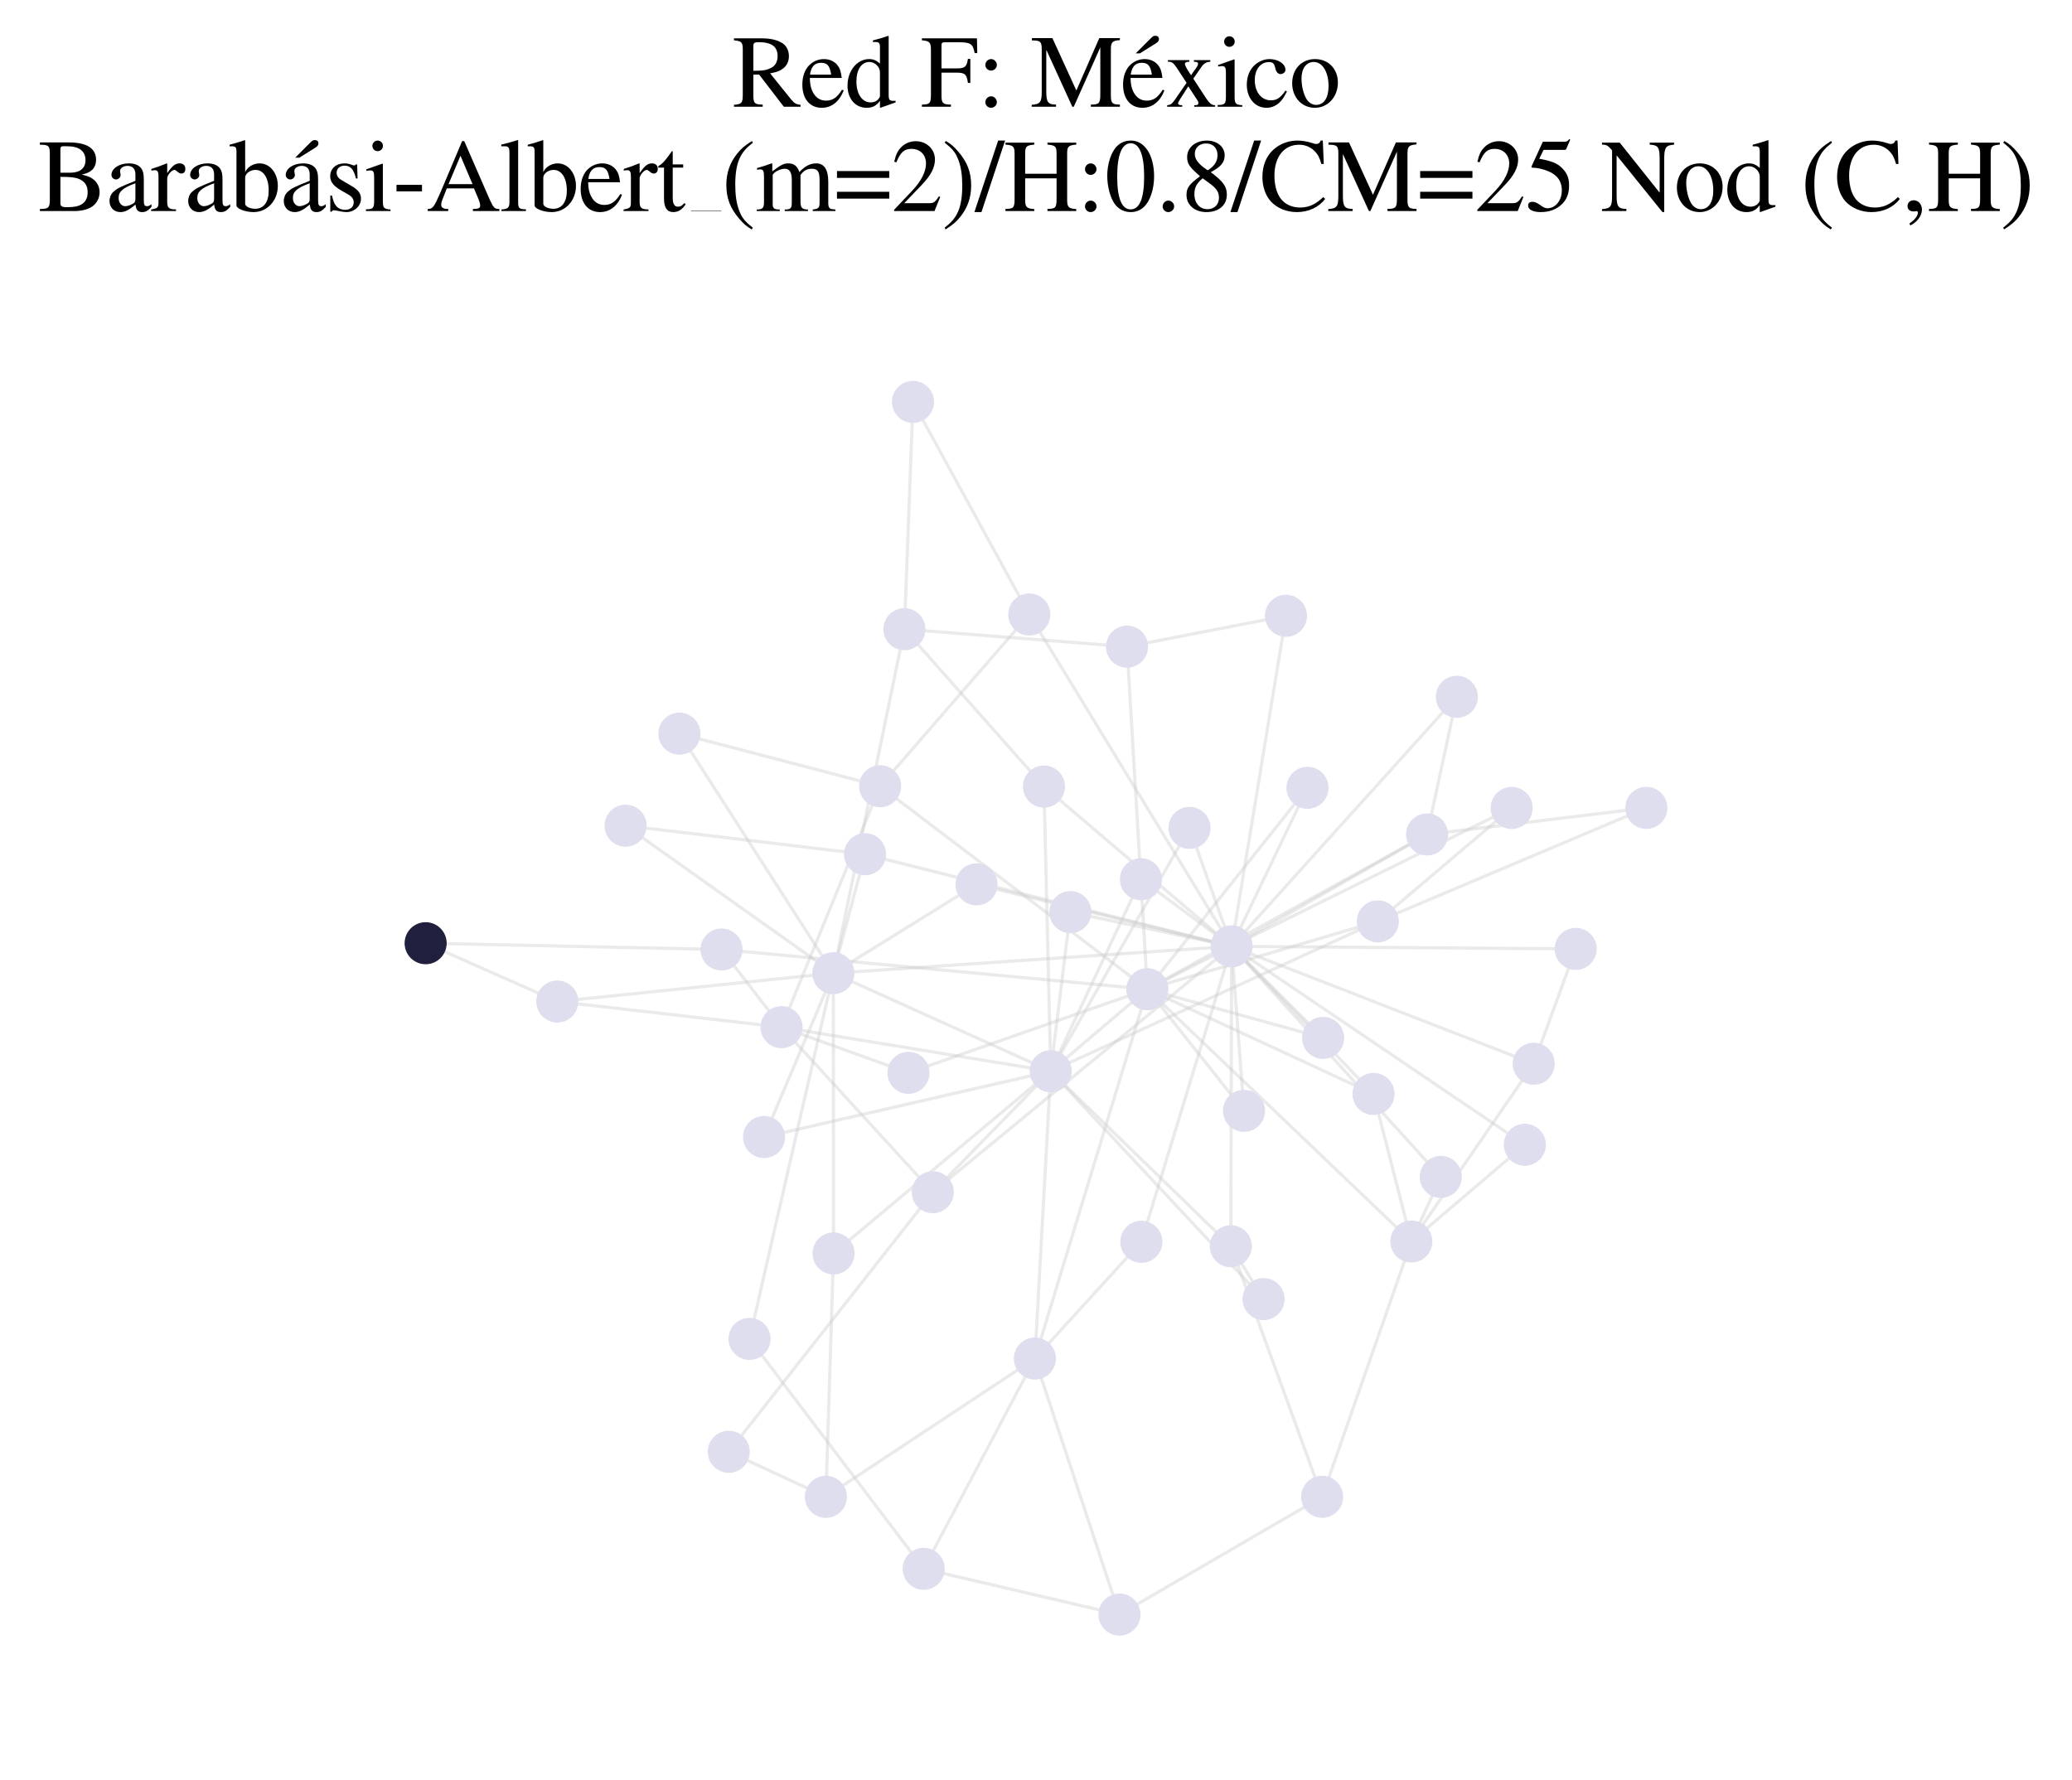 <?xml version="1.0" encoding="utf-8" standalone="no"?>
<!DOCTYPE svg PUBLIC "-//W3C//DTD SVG 1.1//EN"
  "http://www.w3.org/Graphics/SVG/1.1/DTD/svg11.dtd">
<svg xmlns:xlink="http://www.w3.org/1999/xlink" width="195.688pt" height="168.136pt" viewBox="0 0 195.688 168.136" xmlns="http://www.w3.org/2000/svg" version="1.1">
 <defs>
  <style type="text/css">*{stroke-linejoin: round; stroke-linecap: butt}</style>
 </defs>
 <g id="figure_1">
  <g id="patch_1">
   <path d="M 0 168.136 
L 195.688 168.136 
L 195.688 0 
L 0 0 
z
" style="fill: #ffffff"/>
  </g>
  <g id="axes_1">
   <g id="LineCollection_1">
    <path d="M 116.319 89.389 
L 108.359 93.438 
" clip-path="url(#pd1bb556873)" style="fill: none; stroke: #cccccc; stroke-opacity: 0.4; stroke-width: 0.3"/>
    <path d="M 116.319 89.389 
L 88.097 112.615 
" clip-path="url(#pd1bb556873)" style="fill: none; stroke: #cccccc; stroke-opacity: 0.4; stroke-width: 0.3"/>
    <path d="M 116.319 89.389 
L 129.72 103.333 
" clip-path="url(#pd1bb556873)" style="fill: none; stroke: #cccccc; stroke-opacity: 0.4; stroke-width: 0.3"/>
    <path d="M 116.319 89.389 
L 78.704 91.923 
" clip-path="url(#pd1bb556873)" style="fill: none; stroke: #cccccc; stroke-opacity: 0.4; stroke-width: 0.3"/>
    <path d="M 116.319 89.389 
L 117.488 104.928 
" clip-path="url(#pd1bb556873)" style="fill: none; stroke: #cccccc; stroke-opacity: 0.4; stroke-width: 0.3"/>
    <path d="M 116.319 89.389 
L 107.795 117.298 
" clip-path="url(#pd1bb556873)" style="fill: none; stroke: #cccccc; stroke-opacity: 0.4; stroke-width: 0.3"/>
    <path d="M 116.319 89.389 
L 144.846 100.479 
" clip-path="url(#pd1bb556873)" style="fill: none; stroke: #cccccc; stroke-opacity: 0.4; stroke-width: 0.3"/>
    <path d="M 116.319 89.389 
L 92.227 83.538 
" clip-path="url(#pd1bb556873)" style="fill: none; stroke: #cccccc; stroke-opacity: 0.4; stroke-width: 0.3"/>
    <path d="M 116.319 89.389 
L 116.246 117.716 
" clip-path="url(#pd1bb556873)" style="fill: none; stroke: #cccccc; stroke-opacity: 0.4; stroke-width: 0.3"/>
    <path d="M 116.319 89.389 
L 136.073 111.169 
" clip-path="url(#pd1bb556873)" style="fill: none; stroke: #cccccc; stroke-opacity: 0.4; stroke-width: 0.3"/>
    <path d="M 116.319 89.389 
L 134.778 78.82 
" clip-path="url(#pd1bb556873)" style="fill: none; stroke: #cccccc; stroke-opacity: 0.4; stroke-width: 0.3"/>
    <path d="M 116.319 89.389 
L 101.09 86.157 
" clip-path="url(#pd1bb556873)" style="fill: none; stroke: #cccccc; stroke-opacity: 0.4; stroke-width: 0.3"/>
    <path d="M 116.319 89.389 
L 98.594 74.296 
" clip-path="url(#pd1bb556873)" style="fill: none; stroke: #cccccc; stroke-opacity: 0.4; stroke-width: 0.3"/>
    <path d="M 116.319 89.389 
L 144.012 108.132 
" clip-path="url(#pd1bb556873)" style="fill: none; stroke: #cccccc; stroke-opacity: 0.4; stroke-width: 0.3"/>
    <path d="M 116.319 89.389 
L 81.699 80.688 
" clip-path="url(#pd1bb556873)" style="fill: none; stroke: #cccccc; stroke-opacity: 0.4; stroke-width: 0.3"/>
    <path d="M 116.319 89.389 
L 112.343 78.202 
" clip-path="url(#pd1bb556873)" style="fill: none; stroke: #cccccc; stroke-opacity: 0.4; stroke-width: 0.3"/>
    <path d="M 116.319 89.389 
L 97.208 58.044 
" clip-path="url(#pd1bb556873)" style="fill: none; stroke: #cccccc; stroke-opacity: 0.4; stroke-width: 0.3"/>
    <path d="M 116.319 89.389 
L 124.961 98.038 
" clip-path="url(#pd1bb556873)" style="fill: none; stroke: #cccccc; stroke-opacity: 0.4; stroke-width: 0.3"/>
    <path d="M 116.319 89.389 
L 148.814 89.631 
" clip-path="url(#pd1bb556873)" style="fill: none; stroke: #cccccc; stroke-opacity: 0.4; stroke-width: 0.3"/>
    <path d="M 116.319 89.389 
L 107.756 83.051 
" clip-path="url(#pd1bb556873)" style="fill: none; stroke: #cccccc; stroke-opacity: 0.4; stroke-width: 0.3"/>
    <path d="M 116.319 89.389 
L 137.589 65.818 
" clip-path="url(#pd1bb556873)" style="fill: none; stroke: #cccccc; stroke-opacity: 0.4; stroke-width: 0.3"/>
    <path d="M 116.319 89.389 
L 121.454 58.169 
" clip-path="url(#pd1bb556873)" style="fill: none; stroke: #cccccc; stroke-opacity: 0.4; stroke-width: 0.3"/>
    <path d="M 116.319 89.389 
L 123.483 74.415 
" clip-path="url(#pd1bb556873)" style="fill: none; stroke: #cccccc; stroke-opacity: 0.4; stroke-width: 0.3"/>
    <path d="M 116.319 89.389 
L 142.766 76.318 
" clip-path="url(#pd1bb556873)" style="fill: none; stroke: #cccccc; stroke-opacity: 0.4; stroke-width: 0.3"/>
    <path d="M 108.359 93.438 
L 129.72 103.333 
" clip-path="url(#pd1bb556873)" style="fill: none; stroke: #cccccc; stroke-opacity: 0.4; stroke-width: 0.3"/>
    <path d="M 108.359 93.438 
L 99.236 101.188 
" clip-path="url(#pd1bb556873)" style="fill: none; stroke: #cccccc; stroke-opacity: 0.4; stroke-width: 0.3"/>
    <path d="M 108.359 93.438 
L 97.74 128.327 
" clip-path="url(#pd1bb556873)" style="fill: none; stroke: #cccccc; stroke-opacity: 0.4; stroke-width: 0.3"/>
    <path d="M 108.359 93.438 
L 117.488 104.928 
" clip-path="url(#pd1bb556873)" style="fill: none; stroke: #cccccc; stroke-opacity: 0.4; stroke-width: 0.3"/>
    <path d="M 108.359 93.438 
L 133.292 117.269 
" clip-path="url(#pd1bb556873)" style="fill: none; stroke: #cccccc; stroke-opacity: 0.4; stroke-width: 0.3"/>
    <path d="M 108.359 93.438 
L 130.125 87.031 
" clip-path="url(#pd1bb556873)" style="fill: none; stroke: #cccccc; stroke-opacity: 0.4; stroke-width: 0.3"/>
    <path d="M 108.359 93.438 
L 134.778 78.82 
" clip-path="url(#pd1bb556873)" style="fill: none; stroke: #cccccc; stroke-opacity: 0.4; stroke-width: 0.3"/>
    <path d="M 108.359 93.438 
L 83.123 74.263 
" clip-path="url(#pd1bb556873)" style="fill: none; stroke: #cccccc; stroke-opacity: 0.4; stroke-width: 0.3"/>
    <path d="M 108.359 93.438 
L 106.44 61.083 
" clip-path="url(#pd1bb556873)" style="fill: none; stroke: #cccccc; stroke-opacity: 0.4; stroke-width: 0.3"/>
    <path d="M 108.359 93.438 
L 124.961 98.038 
" clip-path="url(#pd1bb556873)" style="fill: none; stroke: #cccccc; stroke-opacity: 0.4; stroke-width: 0.3"/>
    <path d="M 108.359 93.438 
L 68.144 89.688 
" clip-path="url(#pd1bb556873)" style="fill: none; stroke: #cccccc; stroke-opacity: 0.4; stroke-width: 0.3"/>
    <path d="M 108.359 93.438 
L 123.483 74.415 
" clip-path="url(#pd1bb556873)" style="fill: none; stroke: #cccccc; stroke-opacity: 0.4; stroke-width: 0.3"/>
    <path d="M 108.359 93.438 
L 85.799 101.338 
" clip-path="url(#pd1bb556873)" style="fill: none; stroke: #cccccc; stroke-opacity: 0.4; stroke-width: 0.3"/>
    <path d="M 88.097 112.615 
L 99.236 101.188 
" clip-path="url(#pd1bb556873)" style="fill: none; stroke: #cccccc; stroke-opacity: 0.4; stroke-width: 0.3"/>
    <path d="M 88.097 112.615 
L 73.813 97.024 
" clip-path="url(#pd1bb556873)" style="fill: none; stroke: #cccccc; stroke-opacity: 0.4; stroke-width: 0.3"/>
    <path d="M 88.097 112.615 
L 68.827 137.133 
" clip-path="url(#pd1bb556873)" style="fill: none; stroke: #cccccc; stroke-opacity: 0.4; stroke-width: 0.3"/>
    <path d="M 129.72 103.333 
L 133.292 117.269 
" clip-path="url(#pd1bb556873)" style="fill: none; stroke: #cccccc; stroke-opacity: 0.4; stroke-width: 0.3"/>
    <path d="M 99.236 101.188 
L 78.704 91.923 
" clip-path="url(#pd1bb556873)" style="fill: none; stroke: #cccccc; stroke-opacity: 0.4; stroke-width: 0.3"/>
    <path d="M 99.236 101.188 
L 97.74 128.327 
" clip-path="url(#pd1bb556873)" style="fill: none; stroke: #cccccc; stroke-opacity: 0.4; stroke-width: 0.3"/>
    <path d="M 99.236 101.188 
L 78.724 118.396 
" clip-path="url(#pd1bb556873)" style="fill: none; stroke: #cccccc; stroke-opacity: 0.4; stroke-width: 0.3"/>
    <path d="M 99.236 101.188 
L 116.246 117.716 
" clip-path="url(#pd1bb556873)" style="fill: none; stroke: #cccccc; stroke-opacity: 0.4; stroke-width: 0.3"/>
    <path d="M 99.236 101.188 
L 130.125 87.031 
" clip-path="url(#pd1bb556873)" style="fill: none; stroke: #cccccc; stroke-opacity: 0.4; stroke-width: 0.3"/>
    <path d="M 99.236 101.188 
L 73.813 97.024 
" clip-path="url(#pd1bb556873)" style="fill: none; stroke: #cccccc; stroke-opacity: 0.4; stroke-width: 0.3"/>
    <path d="M 99.236 101.188 
L 101.09 86.157 
" clip-path="url(#pd1bb556873)" style="fill: none; stroke: #cccccc; stroke-opacity: 0.4; stroke-width: 0.3"/>
    <path d="M 99.236 101.188 
L 98.594 74.296 
" clip-path="url(#pd1bb556873)" style="fill: none; stroke: #cccccc; stroke-opacity: 0.4; stroke-width: 0.3"/>
    <path d="M 99.236 101.188 
L 112.343 78.202 
" clip-path="url(#pd1bb556873)" style="fill: none; stroke: #cccccc; stroke-opacity: 0.4; stroke-width: 0.3"/>
    <path d="M 99.236 101.188 
L 72.162 107.402 
" clip-path="url(#pd1bb556873)" style="fill: none; stroke: #cccccc; stroke-opacity: 0.4; stroke-width: 0.3"/>
    <path d="M 99.236 101.188 
L 107.756 83.051 
" clip-path="url(#pd1bb556873)" style="fill: none; stroke: #cccccc; stroke-opacity: 0.4; stroke-width: 0.3"/>
    <path d="M 99.236 101.188 
L 119.335 122.708 
" clip-path="url(#pd1bb556873)" style="fill: none; stroke: #cccccc; stroke-opacity: 0.4; stroke-width: 0.3"/>
    <path d="M 78.704 91.923 
L 92.227 83.538 
" clip-path="url(#pd1bb556873)" style="fill: none; stroke: #cccccc; stroke-opacity: 0.4; stroke-width: 0.3"/>
    <path d="M 78.704 91.923 
L 78.724 118.396 
" clip-path="url(#pd1bb556873)" style="fill: none; stroke: #cccccc; stroke-opacity: 0.4; stroke-width: 0.3"/>
    <path d="M 78.704 91.923 
L 81.699 80.688 
" clip-path="url(#pd1bb556873)" style="fill: none; stroke: #cccccc; stroke-opacity: 0.4; stroke-width: 0.3"/>
    <path d="M 78.704 91.923 
L 85.418 59.433 
" clip-path="url(#pd1bb556873)" style="fill: none; stroke: #cccccc; stroke-opacity: 0.4; stroke-width: 0.3"/>
    <path d="M 78.704 91.923 
L 72.162 107.402 
" clip-path="url(#pd1bb556873)" style="fill: none; stroke: #cccccc; stroke-opacity: 0.4; stroke-width: 0.3"/>
    <path d="M 78.704 91.923 
L 52.633 94.603 
" clip-path="url(#pd1bb556873)" style="fill: none; stroke: #cccccc; stroke-opacity: 0.4; stroke-width: 0.3"/>
    <path d="M 78.704 91.923 
L 64.167 69.299 
" clip-path="url(#pd1bb556873)" style="fill: none; stroke: #cccccc; stroke-opacity: 0.4; stroke-width: 0.3"/>
    <path d="M 78.704 91.923 
L 70.789 126.469 
" clip-path="url(#pd1bb556873)" style="fill: none; stroke: #cccccc; stroke-opacity: 0.4; stroke-width: 0.3"/>
    <path d="M 78.704 91.923 
L 59.085 77.994 
" clip-path="url(#pd1bb556873)" style="fill: none; stroke: #cccccc; stroke-opacity: 0.4; stroke-width: 0.3"/>
    <path d="M 97.74 128.327 
L 107.795 117.298 
" clip-path="url(#pd1bb556873)" style="fill: none; stroke: #cccccc; stroke-opacity: 0.4; stroke-width: 0.3"/>
    <path d="M 97.74 128.327 
L 105.725 152.509 
" clip-path="url(#pd1bb556873)" style="fill: none; stroke: #cccccc; stroke-opacity: 0.4; stroke-width: 0.3"/>
    <path d="M 97.74 128.327 
L 87.237 148.188 
" clip-path="url(#pd1bb556873)" style="fill: none; stroke: #cccccc; stroke-opacity: 0.4; stroke-width: 0.3"/>
    <path d="M 97.74 128.327 
L 78.001 141.387 
" clip-path="url(#pd1bb556873)" style="fill: none; stroke: #cccccc; stroke-opacity: 0.4; stroke-width: 0.3"/>
    <path d="M 133.292 117.269 
L 144.846 100.479 
" clip-path="url(#pd1bb556873)" style="fill: none; stroke: #cccccc; stroke-opacity: 0.4; stroke-width: 0.3"/>
    <path d="M 133.292 117.269 
L 136.073 111.169 
" clip-path="url(#pd1bb556873)" style="fill: none; stroke: #cccccc; stroke-opacity: 0.4; stroke-width: 0.3"/>
    <path d="M 133.292 117.269 
L 144.012 108.132 
" clip-path="url(#pd1bb556873)" style="fill: none; stroke: #cccccc; stroke-opacity: 0.4; stroke-width: 0.3"/>
    <path d="M 133.292 117.269 
L 124.868 141.385 
" clip-path="url(#pd1bb556873)" style="fill: none; stroke: #cccccc; stroke-opacity: 0.4; stroke-width: 0.3"/>
    <path d="M 144.846 100.479 
L 148.814 89.631 
" clip-path="url(#pd1bb556873)" style="fill: none; stroke: #cccccc; stroke-opacity: 0.4; stroke-width: 0.3"/>
    <path d="M 78.724 118.396 
L 78.001 141.387 
" clip-path="url(#pd1bb556873)" style="fill: none; stroke: #cccccc; stroke-opacity: 0.4; stroke-width: 0.3"/>
    <path d="M 116.246 117.716 
L 124.868 141.385 
" clip-path="url(#pd1bb556873)" style="fill: none; stroke: #cccccc; stroke-opacity: 0.4; stroke-width: 0.3"/>
    <path d="M 116.246 117.716 
L 119.335 122.708 
" clip-path="url(#pd1bb556873)" style="fill: none; stroke: #cccccc; stroke-opacity: 0.4; stroke-width: 0.3"/>
    <path d="M 130.125 87.031 
L 155.489 76.309 
" clip-path="url(#pd1bb556873)" style="fill: none; stroke: #cccccc; stroke-opacity: 0.4; stroke-width: 0.3"/>
    <path d="M 130.125 87.031 
L 142.766 76.318 
" clip-path="url(#pd1bb556873)" style="fill: none; stroke: #cccccc; stroke-opacity: 0.4; stroke-width: 0.3"/>
    <path d="M 73.813 97.024 
L 83.123 74.263 
" clip-path="url(#pd1bb556873)" style="fill: none; stroke: #cccccc; stroke-opacity: 0.4; stroke-width: 0.3"/>
    <path d="M 73.813 97.024 
L 52.633 94.603 
" clip-path="url(#pd1bb556873)" style="fill: none; stroke: #cccccc; stroke-opacity: 0.4; stroke-width: 0.3"/>
    <path d="M 73.813 97.024 
L 68.144 89.688 
" clip-path="url(#pd1bb556873)" style="fill: none; stroke: #cccccc; stroke-opacity: 0.4; stroke-width: 0.3"/>
    <path d="M 73.813 97.024 
L 85.799 101.338 
" clip-path="url(#pd1bb556873)" style="fill: none; stroke: #cccccc; stroke-opacity: 0.4; stroke-width: 0.3"/>
    <path d="M 134.778 78.82 
L 137.589 65.818 
" clip-path="url(#pd1bb556873)" style="fill: none; stroke: #cccccc; stroke-opacity: 0.4; stroke-width: 0.3"/>
    <path d="M 134.778 78.82 
L 155.489 76.309 
" clip-path="url(#pd1bb556873)" style="fill: none; stroke: #cccccc; stroke-opacity: 0.4; stroke-width: 0.3"/>
    <path d="M 98.594 74.296 
L 85.418 59.433 
" clip-path="url(#pd1bb556873)" style="fill: none; stroke: #cccccc; stroke-opacity: 0.4; stroke-width: 0.3"/>
    <path d="M 83.123 74.263 
L 97.208 58.044 
" clip-path="url(#pd1bb556873)" style="fill: none; stroke: #cccccc; stroke-opacity: 0.4; stroke-width: 0.3"/>
    <path d="M 83.123 74.263 
L 64.167 69.299 
" clip-path="url(#pd1bb556873)" style="fill: none; stroke: #cccccc; stroke-opacity: 0.4; stroke-width: 0.3"/>
    <path d="M 81.699 80.688 
L 59.085 77.994 
" clip-path="url(#pd1bb556873)" style="fill: none; stroke: #cccccc; stroke-opacity: 0.4; stroke-width: 0.3"/>
    <path d="M 85.418 59.433 
L 106.44 61.083 
" clip-path="url(#pd1bb556873)" style="fill: none; stroke: #cccccc; stroke-opacity: 0.4; stroke-width: 0.3"/>
    <path d="M 85.418 59.433 
L 86.227 37.963 
" clip-path="url(#pd1bb556873)" style="fill: none; stroke: #cccccc; stroke-opacity: 0.4; stroke-width: 0.3"/>
    <path d="M 97.208 58.044 
L 86.227 37.963 
" clip-path="url(#pd1bb556873)" style="fill: none; stroke: #cccccc; stroke-opacity: 0.4; stroke-width: 0.3"/>
    <path d="M 124.868 141.385 
L 105.725 152.509 
" clip-path="url(#pd1bb556873)" style="fill: none; stroke: #cccccc; stroke-opacity: 0.4; stroke-width: 0.3"/>
    <path d="M 106.44 61.083 
L 121.454 58.169 
" clip-path="url(#pd1bb556873)" style="fill: none; stroke: #cccccc; stroke-opacity: 0.4; stroke-width: 0.3"/>
    <path d="M 105.725 152.509 
L 87.237 148.188 
" clip-path="url(#pd1bb556873)" style="fill: none; stroke: #cccccc; stroke-opacity: 0.4; stroke-width: 0.3"/>
    <path d="M 87.237 148.188 
L 70.789 126.469 
" clip-path="url(#pd1bb556873)" style="fill: none; stroke: #cccccc; stroke-opacity: 0.4; stroke-width: 0.3"/>
    <path d="M 52.633 94.603 
L 40.199 89.094 
" clip-path="url(#pd1bb556873)" style="fill: none; stroke: #cccccc; stroke-opacity: 0.4; stroke-width: 0.3"/>
    <path d="M 78.001 141.387 
L 68.827 137.133 
" clip-path="url(#pd1bb556873)" style="fill: none; stroke: #cccccc; stroke-opacity: 0.4; stroke-width: 0.3"/>
    <path d="M 68.144 89.688 
L 40.199 89.094 
" clip-path="url(#pd1bb556873)" style="fill: none; stroke: #cccccc; stroke-opacity: 0.4; stroke-width: 0.3"/>
   </g>
   <g id="PathCollection_1">
    <defs>
     <path id="C0_0_f8f8e9248a" d="M 0 1.936 
C 0.514 1.936 1.006 1.732 1.369 1.369 
C 1.732 1.006 1.936 0.514 1.936 -0 
C 1.936 -0.514 1.732 -1.006 1.369 -1.369 
C 1.006 -1.732 0.514 -1.936 0 -1.936 
C -0.514 -1.936 -1.006 -1.732 -1.369 -1.369 
C -1.732 -1.006 -1.936 -0.514 -1.936 0 
C -1.936 0.514 -1.732 1.006 -1.369 1.369 
C -1.006 1.732 -0.514 1.936 0 1.936 
z
"/>
    </defs>
    <g clip-path="url(#pd1bb556873)">
     <use xlink:href="#C0_0_f8f8e9248a" x="116.319" y="89.389" style="fill: #dedeee; stroke: #dedeee; stroke-width: 0.1"/>
    </g>
    <g clip-path="url(#pd1bb556873)">
     <use xlink:href="#C0_0_f8f8e9248a" x="108.359" y="93.438" style="fill: #dedeee; stroke: #dedeee; stroke-width: 0.1"/>
    </g>
    <g clip-path="url(#pd1bb556873)">
     <use xlink:href="#C0_0_f8f8e9248a" x="88.097" y="112.615" style="fill: #dedeee; stroke: #dedeee; stroke-width: 0.1"/>
    </g>
    <g clip-path="url(#pd1bb556873)">
     <use xlink:href="#C0_0_f8f8e9248a" x="129.72" y="103.333" style="fill: #dedeee; stroke: #dedeee; stroke-width: 0.1"/>
    </g>
    <g clip-path="url(#pd1bb556873)">
     <use xlink:href="#C0_0_f8f8e9248a" x="99.236" y="101.188" style="fill: #dedeee; stroke: #dedeee; stroke-width: 0.1"/>
    </g>
    <g clip-path="url(#pd1bb556873)">
     <use xlink:href="#C0_0_f8f8e9248a" x="78.704" y="91.923" style="fill: #dedeee; stroke: #dedeee; stroke-width: 0.1"/>
    </g>
    <g clip-path="url(#pd1bb556873)">
     <use xlink:href="#C0_0_f8f8e9248a" x="97.74" y="128.327" style="fill: #dedeee; stroke: #dedeee; stroke-width: 0.1"/>
    </g>
    <g clip-path="url(#pd1bb556873)">
     <use xlink:href="#C0_0_f8f8e9248a" x="117.488" y="104.928" style="fill: #dedeee; stroke: #dedeee; stroke-width: 0.1"/>
    </g>
    <g clip-path="url(#pd1bb556873)">
     <use xlink:href="#C0_0_f8f8e9248a" x="133.292" y="117.269" style="fill: #dedeee; stroke: #dedeee; stroke-width: 0.1"/>
    </g>
    <g clip-path="url(#pd1bb556873)">
     <use xlink:href="#C0_0_f8f8e9248a" x="107.795" y="117.298" style="fill: #dedeee; stroke: #dedeee; stroke-width: 0.1"/>
    </g>
    <g clip-path="url(#pd1bb556873)">
     <use xlink:href="#C0_0_f8f8e9248a" x="144.846" y="100.479" style="fill: #dedeee; stroke: #dedeee; stroke-width: 0.1"/>
    </g>
    <g clip-path="url(#pd1bb556873)">
     <use xlink:href="#C0_0_f8f8e9248a" x="92.227" y="83.538" style="fill: #dedeee; stroke: #dedeee; stroke-width: 0.1"/>
    </g>
    <g clip-path="url(#pd1bb556873)">
     <use xlink:href="#C0_0_f8f8e9248a" x="78.724" y="118.396" style="fill: #dedeee; stroke: #dedeee; stroke-width: 0.1"/>
    </g>
    <g clip-path="url(#pd1bb556873)">
     <use xlink:href="#C0_0_f8f8e9248a" x="116.246" y="117.716" style="fill: #dedeee; stroke: #dedeee; stroke-width: 0.1"/>
    </g>
    <g clip-path="url(#pd1bb556873)">
     <use xlink:href="#C0_0_f8f8e9248a" x="136.073" y="111.169" style="fill: #dedeee; stroke: #dedeee; stroke-width: 0.1"/>
    </g>
    <g clip-path="url(#pd1bb556873)">
     <use xlink:href="#C0_0_f8f8e9248a" x="130.125" y="87.031" style="fill: #dedeee; stroke: #dedeee; stroke-width: 0.1"/>
    </g>
    <g clip-path="url(#pd1bb556873)">
     <use xlink:href="#C0_0_f8f8e9248a" x="73.813" y="97.024" style="fill: #dedeee; stroke: #dedeee; stroke-width: 0.1"/>
    </g>
    <g clip-path="url(#pd1bb556873)">
     <use xlink:href="#C0_0_f8f8e9248a" x="134.778" y="78.82" style="fill: #dedeee; stroke: #dedeee; stroke-width: 0.1"/>
    </g>
    <g clip-path="url(#pd1bb556873)">
     <use xlink:href="#C0_0_f8f8e9248a" x="101.09" y="86.157" style="fill: #dedeee; stroke: #dedeee; stroke-width: 0.1"/>
    </g>
    <g clip-path="url(#pd1bb556873)">
     <use xlink:href="#C0_0_f8f8e9248a" x="98.594" y="74.296" style="fill: #dedeee; stroke: #dedeee; stroke-width: 0.1"/>
    </g>
    <g clip-path="url(#pd1bb556873)">
     <use xlink:href="#C0_0_f8f8e9248a" x="144.012" y="108.132" style="fill: #dedeee; stroke: #dedeee; stroke-width: 0.1"/>
    </g>
    <g clip-path="url(#pd1bb556873)">
     <use xlink:href="#C0_0_f8f8e9248a" x="83.123" y="74.263" style="fill: #dedeee; stroke: #dedeee; stroke-width: 0.1"/>
    </g>
    <g clip-path="url(#pd1bb556873)">
     <use xlink:href="#C0_0_f8f8e9248a" x="81.699" y="80.688" style="fill: #dedeee; stroke: #dedeee; stroke-width: 0.1"/>
    </g>
    <g clip-path="url(#pd1bb556873)">
     <use xlink:href="#C0_0_f8f8e9248a" x="112.343" y="78.202" style="fill: #dedeee; stroke: #dedeee; stroke-width: 0.1"/>
    </g>
    <g clip-path="url(#pd1bb556873)">
     <use xlink:href="#C0_0_f8f8e9248a" x="85.418" y="59.433" style="fill: #dedeee; stroke: #dedeee; stroke-width: 0.1"/>
    </g>
    <g clip-path="url(#pd1bb556873)">
     <use xlink:href="#C0_0_f8f8e9248a" x="97.208" y="58.044" style="fill: #dedeee; stroke: #dedeee; stroke-width: 0.1"/>
    </g>
    <g clip-path="url(#pd1bb556873)">
     <use xlink:href="#C0_0_f8f8e9248a" x="124.868" y="141.385" style="fill: #dedeee; stroke: #dedeee; stroke-width: 0.1"/>
    </g>
    <g clip-path="url(#pd1bb556873)">
     <use xlink:href="#C0_0_f8f8e9248a" x="106.44" y="61.083" style="fill: #dedeee; stroke: #dedeee; stroke-width: 0.1"/>
    </g>
    <g clip-path="url(#pd1bb556873)">
     <use xlink:href="#C0_0_f8f8e9248a" x="124.961" y="98.038" style="fill: #dedeee; stroke: #dedeee; stroke-width: 0.1"/>
    </g>
    <g clip-path="url(#pd1bb556873)">
     <use xlink:href="#C0_0_f8f8e9248a" x="105.725" y="152.509" style="fill: #dedeee; stroke: #dedeee; stroke-width: 0.1"/>
    </g>
    <g clip-path="url(#pd1bb556873)">
     <use xlink:href="#C0_0_f8f8e9248a" x="72.162" y="107.402" style="fill: #dedeee; stroke: #dedeee; stroke-width: 0.1"/>
    </g>
    <g clip-path="url(#pd1bb556873)">
     <use xlink:href="#C0_0_f8f8e9248a" x="87.237" y="148.188" style="fill: #dedeee; stroke: #dedeee; stroke-width: 0.1"/>
    </g>
    <g clip-path="url(#pd1bb556873)">
     <use xlink:href="#C0_0_f8f8e9248a" x="148.814" y="89.631" style="fill: #dedeee; stroke: #dedeee; stroke-width: 0.1"/>
    </g>
    <g clip-path="url(#pd1bb556873)">
     <use xlink:href="#C0_0_f8f8e9248a" x="52.633" y="94.603" style="fill: #dedeee; stroke: #dedeee; stroke-width: 0.1"/>
    </g>
    <g clip-path="url(#pd1bb556873)">
     <use xlink:href="#C0_0_f8f8e9248a" x="64.167" y="69.299" style="fill: #dedeee; stroke: #dedeee; stroke-width: 0.1"/>
    </g>
    <g clip-path="url(#pd1bb556873)">
     <use xlink:href="#C0_0_f8f8e9248a" x="86.227" y="37.963" style="fill: #dedeee; stroke: #dedeee; stroke-width: 0.1"/>
    </g>
    <g clip-path="url(#pd1bb556873)">
     <use xlink:href="#C0_0_f8f8e9248a" x="107.756" y="83.051" style="fill: #dedeee; stroke: #dedeee; stroke-width: 0.1"/>
    </g>
    <g clip-path="url(#pd1bb556873)">
     <use xlink:href="#C0_0_f8f8e9248a" x="78.001" y="141.387" style="fill: #dedeee; stroke: #dedeee; stroke-width: 0.1"/>
    </g>
    <g clip-path="url(#pd1bb556873)">
     <use xlink:href="#C0_0_f8f8e9248a" x="137.589" y="65.818" style="fill: #dedeee; stroke: #dedeee; stroke-width: 0.1"/>
    </g>
    <g clip-path="url(#pd1bb556873)">
     <use xlink:href="#C0_0_f8f8e9248a" x="70.789" y="126.469" style="fill: #dedeee; stroke: #dedeee; stroke-width: 0.1"/>
    </g>
    <g clip-path="url(#pd1bb556873)">
     <use xlink:href="#C0_0_f8f8e9248a" x="119.335" y="122.708" style="fill: #dedeee; stroke: #dedeee; stroke-width: 0.1"/>
    </g>
    <g clip-path="url(#pd1bb556873)">
     <use xlink:href="#C0_0_f8f8e9248a" x="68.827" y="137.133" style="fill: #dedeee; stroke: #dedeee; stroke-width: 0.1"/>
    </g>
    <g clip-path="url(#pd1bb556873)">
     <use xlink:href="#C0_0_f8f8e9248a" x="59.085" y="77.994" style="fill: #dedeee; stroke: #dedeee; stroke-width: 0.1"/>
    </g>
    <g clip-path="url(#pd1bb556873)">
     <use xlink:href="#C0_0_f8f8e9248a" x="68.144" y="89.688" style="fill: #dedeee; stroke: #dedeee; stroke-width: 0.1"/>
    </g>
    <g clip-path="url(#pd1bb556873)">
     <use xlink:href="#C0_0_f8f8e9248a" x="121.454" y="58.169" style="fill: #dedeee; stroke: #dedeee; stroke-width: 0.1"/>
    </g>
    <g clip-path="url(#pd1bb556873)">
     <use xlink:href="#C0_0_f8f8e9248a" x="123.483" y="74.415" style="fill: #dedeee; stroke: #dedeee; stroke-width: 0.1"/>
    </g>
    <g clip-path="url(#pd1bb556873)">
     <use xlink:href="#C0_0_f8f8e9248a" x="155.489" y="76.309" style="fill: #dedeee; stroke: #dedeee; stroke-width: 0.1"/>
    </g>
    <g clip-path="url(#pd1bb556873)">
     <use xlink:href="#C0_0_f8f8e9248a" x="142.766" y="76.318" style="fill: #dedeee; stroke: #dedeee; stroke-width: 0.1"/>
    </g>
    <g clip-path="url(#pd1bb556873)">
     <use xlink:href="#C0_0_f8f8e9248a" x="40.199" y="89.094" style="fill: #201f3d; stroke: #201f3d; stroke-width: 0.1"/>
    </g>
    <g clip-path="url(#pd1bb556873)">
     <use xlink:href="#C0_0_f8f8e9248a" x="85.799" y="101.338" style="fill: #dedeee; stroke: #dedeee; stroke-width: 0.1"/>
    </g>
   </g>
   <g id="text_1">
    <!-- Red F: México -->
    <g transform="translate(69.152 10.084) scale(0.096 -0.096)">
     <defs>
      <path id="NimbusRomNo9L-Regu-52" d="M 4218 121 
C 3974 140 3846 205 3661 424 
L 2342 2061 
C 2771 2143 2963 2219 3174 2388 
C 3379 2553 3501 2818 3501 3113 
C 3501 3385 3418 3618 3251 3801 
C 3008 4059 2477 4224 1875 4224 
L 109 4224 
L 109 4102 
C 589 4051 653 3981 653 3528 
L 653 765 
C 653 236 589 159 109 121 
L 109 0 
L 1882 0 
L 1882 134 
C 1389 134 1306 219 1306 692 
L 1306 1984 
L 1664 1984 
L 3187 0 
L 4218 0 
L 4218 121 
z
M 1306 3762 
C 1306 3937 1376 3987 1632 3987 
C 2432 3987 2803 3716 2803 3123 
C 2803 2807 2669 2542 2438 2423 
C 2144 2258 1920 2221 1306 2221 
L 1306 3762 
z
" transform="scale(0.016)"/>
      <path id="NimbusRomNo9L-Regu-65" d="M 2611 1053 
C 2304 564 2029 378 1619 378 
C 1254 378 979 564 794 930 
C 678 1174 634 1386 621 1779 
L 2592 1779 
C 2541 2193 2477 2377 2317 2581 
C 2125 2811 1830 2944 1498 2944 
C 1178 2944 877 2829 634 2611 
C 333 2349 160 1894 160 1370 
C 160 486 621 -64 1357 -64 
C 1965 -64 2445 315 2714 1008 
L 2611 1053 
z
M 634 1984 
C 704 2479 922 2714 1312 2714 
C 1702 2714 1856 2535 1939 1984 
L 634 1984 
z
" transform="scale(0.016)"/>
      <path id="NimbusRomNo9L-Regu-64" d="M 2202 -64 
L 3142 269 
L 3142 365 
C 3027 365 3014 365 2995 365 
C 2765 365 2714 435 2714 731 
L 2714 4364 
L 2682 4377 
C 2374 4268 2150 4204 1741 4096 
L 1741 3994 
C 1792 4000 1830 4000 1882 4000 
C 2118 4000 2176 3936 2176 3672 
L 2176 2669 
C 1933 2874 1760 2944 1504 2944 
C 768 2944 173 2221 173 1312 
C 173 493 653 -64 1357 -64 
C 1715 -64 1958 64 2176 365 
L 2176 -45 
L 2202 -64 
z
M 2176 653 
C 2176 608 2131 531 2067 461 
C 1952 333 1792 269 1606 269 
C 1075 269 723 781 723 1568 
C 723 2291 1037 2765 1523 2765 
C 1862 2765 2176 2464 2176 2125 
L 2176 653 
z
" transform="scale(0.016)"/>
      <path id="NimbusRomNo9L-Regu-46" d="M 3066 1472 
L 3066 2957 
L 2918 2957 
C 2842 2461 2726 2368 2214 2368 
L 1286 2368 
L 1286 3766 
C 1286 3943 1318 3981 1491 3981 
L 2362 3981 
C 3085 3981 3226 3886 3334 3314 
L 3494 3314 
L 3475 4224 
L 77 4224 
L 77 4102 
C 550 4064 634 3974 634 3525 
L 634 749 
C 634 217 563 134 77 134 
L 77 0 
L 1869 0 
L 1869 134 
C 1376 134 1286 225 1286 692 
L 1286 2106 
L 2214 2106 
C 2733 2106 2842 2007 2918 1472 
L 3066 1472 
z
" transform="scale(0.016)"/>
      <path id="NimbusRomNo9L-Regu-3a" d="M 870 2944 
C 678 2944 518 2777 518 2579 
C 518 2393 678 2233 864 2233 
C 1062 2233 1229 2393 1229 2579 
C 1229 2777 1062 2944 870 2944 
z
M 870 646 
C 678 646 518 480 518 281 
C 518 96 678 -64 864 -64 
C 1062 -64 1229 96 1229 281 
C 1229 480 1062 646 870 646 
z
" transform="scale(0.016)"/>
      <path id="NimbusRomNo9L-Regu-4d" d="M 4314 3667 
L 4314 751 
C 4314 217 4237 134 3731 134 
L 3731 0 
L 5523 0 
L 5523 134 
C 5056 134 4966 223 4966 681 
L 4966 3536 
C 4966 3993 5050 4077 5523 4115 
L 5523 4237 
L 4250 4237 
L 2835 1004 
L 1357 4237 
L 90 4237 
L 90 4096 
C 614 4096 698 4019 698 3550 
L 698 943 
C 698 282 608 159 77 121 
L 77 0 
L 1581 0 
L 1581 134 
C 1088 134 979 282 979 931 
L 979 3520 
L 2586 0 
L 2675 0 
L 4314 3667 
z
" transform="scale(0.016)"/>
      <path id="NimbusRomNo9L-Regu-b4" d="M 851 3264 
L 1837 3882 
C 1971 3964 2029 4047 2029 4148 
C 2029 4275 1946 4352 1805 4352 
C 1709 4352 1651 4320 1536 4206 
L 595 3264 
L 851 3264 
z
" transform="scale(0.016)"/>
      <path id="NimbusRomNo9L-Regu-78" d="M 1779 0 
L 3066 0 
L 3066 96 
C 2867 96 2739 198 2541 480 
L 1722 1735 
L 2253 2502 
C 2374 2675 2566 2778 2771 2778 
L 2771 2880 
L 1760 2880 
L 1760 2778 
C 1952 2778 2016 2740 2016 2649 
C 2016 2571 1939 2430 1779 2229 
C 1747 2191 1670 2075 1587 1946 
L 1498 2074 
C 1318 2342 1203 2560 1203 2643 
C 1203 2733 1286 2778 1478 2778 
L 1478 2880 
L 154 2880 
L 154 2778 
L 211 2778 
C 403 2778 506 2695 704 2396 
L 1306 1479 
L 576 422 
C 384 160 320 115 109 96 
L 109 0 
L 1037 0 
L 1037 96 
C 858 96 781 128 781 211 
C 781 250 826 346 909 474 
L 1414 1261 
L 1997 365 
C 2022 326 2035 288 2035 250 
C 2035 123 1990 96 1779 96 
L 1779 0 
z
" transform="scale(0.016)"/>
      <path id="NimbusRomNo9L-Regu-69" d="M 1120 2929 
L 128 2579 
L 128 2484 
L 179 2490 
C 256 2502 339 2509 397 2509 
C 550 2509 608 2406 608 2125 
L 608 640 
C 608 179 544 109 102 109 
L 102 0 
L 1619 0 
L 1619 96 
C 1197 128 1146 191 1146 650 
L 1146 2910 
L 1120 2929 
z
M 819 4352 
C 646 4352 499 4205 499 4026 
C 499 3847 640 3699 819 3699 
C 1005 3699 1152 3840 1152 4026 
C 1152 4205 1005 4352 819 4352 
z
" transform="scale(0.016)"/>
      <path id="NimbusRomNo9L-Regu-63" d="M 2547 998 
C 2240 550 2010 397 1645 397 
C 1062 397 653 909 653 1645 
C 653 2304 1005 2758 1523 2758 
C 1754 2758 1837 2688 1901 2451 
L 1939 2310 
C 1990 2131 2106 2016 2240 2016 
C 2406 2016 2547 2138 2547 2285 
C 2547 2643 2099 2944 1562 2944 
C 1248 2944 922 2816 659 2586 
C 339 2304 160 1869 160 1363 
C 160 531 666 -64 1376 -64 
C 1664 -64 1920 38 2150 237 
C 2323 390 2445 563 2637 941 
L 2547 998 
z
" transform="scale(0.016)"/>
      <path id="NimbusRomNo9L-Regu-6f" d="M 1600 2944 
C 768 2944 186 2330 186 1446 
C 186 582 781 -64 1587 -64 
C 2394 -64 3008 614 3008 1498 
C 3008 2336 2419 2944 1600 2944 
z
M 1517 2765 
C 2054 2765 2432 2150 2432 1274 
C 2432 550 2144 115 1664 115 
C 1414 115 1178 269 1043 525 
C 864 858 762 1306 762 1760 
C 762 2368 1062 2765 1517 2765 
z
" transform="scale(0.016)"/>
     </defs>
     <use xlink:href="#NimbusRomNo9L-Regu-52" transform="scale(0.996)"/>
     <use xlink:href="#NimbusRomNo9L-Regu-65" transform="translate(66.45 0) scale(0.996)"/>
     <use xlink:href="#NimbusRomNo9L-Regu-64" transform="translate(110.684 0) scale(0.996)"/>
     <use xlink:href="#NimbusRomNo9L-Regu-46" transform="translate(185.403 0) scale(0.996)"/>
     <use xlink:href="#NimbusRomNo9L-Regu-3a" transform="translate(240.795 0) scale(0.996)"/>
     <use xlink:href="#NimbusRomNo9L-Regu-4d" transform="translate(293.397 0) scale(0.996)"/>
     <use xlink:href="#NimbusRomNo9L-Regu-b4" transform="translate(387.493 0.498) scale(0.996)"/>
     <use xlink:href="#NimbusRomNo9L-Regu-65" transform="translate(381.964 0) scale(0.996)"/>
     <use xlink:href="#NimbusRomNo9L-Regu-78" transform="translate(426.197 0) scale(0.996)"/>
     <use xlink:href="#NimbusRomNo9L-Regu-69" transform="translate(476.011 0) scale(0.996)"/>
     <use xlink:href="#NimbusRomNo9L-Regu-63" transform="translate(503.706 0) scale(0.996)"/>
     <use xlink:href="#NimbusRomNo9L-Regu-6f" transform="translate(547.939 0) scale(0.996)"/>
    </g>
    <!-- Barabási-Albert_(m=2)/H:0.8/CM=25 Nod (C,H) -->
    <g transform="translate(3.6 19.936) scale(0.096 -0.096)">
     <defs>
      <path id="NimbusRomNo9L-Regu-42" d="M 109 4237 
L 109 4096 
C 646 4096 723 4026 723 3548 
L 723 689 
C 723 212 640 128 109 128 
L 109 0 
L 2246 0 
C 2746 0 3200 136 3437 356 
C 3667 564 3795 855 3795 1165 
C 3795 1451 3680 1710 3482 1897 
C 3290 2072 3117 2150 2701 2253 
C 3034 2335 3168 2398 3322 2531 
C 3482 2671 3578 2903 3578 3163 
C 3578 3871 3008 4237 1901 4237 
L 109 4237 
z
M 1376 2112 
C 1997 2112 2291 2080 2522 1982 
C 2886 1827 3059 1568 3059 1159 
C 3059 809 2925 555 2669 406 
C 2464 290 2202 238 1779 238 
C 1466 238 1376 296 1376 504 
L 1376 2112 
z
M 1376 2368 
L 1376 3812 
C 1376 3944 1421 4001 1517 4001 
L 1798 4001 
C 2534 4001 2925 3699 2925 3137 
C 2925 2646 2586 2368 1984 2368 
L 1376 2368 
z
" transform="scale(0.016)"/>
      <path id="NimbusRomNo9L-Regu-61" d="M 2829 423 
C 2720 333 2643 301 2547 301 
C 2400 301 2355 390 2355 672 
L 2355 1920 
C 2355 2253 2323 2438 2227 2592 
C 2086 2822 1811 2944 1434 2944 
C 832 2944 358 2630 358 2227 
C 358 2080 486 1952 634 1952 
C 787 1952 922 2080 922 2221 
C 922 2246 915 2278 909 2323 
C 896 2381 890 2432 890 2477 
C 890 2650 1094 2790 1350 2790 
C 1664 2790 1837 2605 1837 2259 
L 1837 1869 
C 851 1472 742 1421 467 1178 
C 326 1050 237 832 237 621 
C 237 218 518 -64 909 -64 
C 1190 -64 1453 70 1843 403 
C 1875 70 1990 -64 2253 -64 
C 2470 -64 2605 13 2829 256 
L 2829 423 
z
M 1837 783 
C 1837 584 1805 526 1670 449 
C 1517 359 1338 301 1203 301 
C 979 301 800 520 800 796 
L 800 822 
C 800 1201 1062 1433 1837 1715 
L 1837 783 
z
" transform="scale(0.016)"/>
      <path id="NimbusRomNo9L-Regu-72" d="M 45 2496 
C 134 2515 192 2522 269 2522 
C 429 2522 486 2419 486 2138 
L 486 538 
C 486 218 442 173 32 96 
L 32 0 
L 1568 0 
L 1568 102 
C 1133 102 1024 199 1024 565 
L 1024 2013 
C 1024 2219 1299 2541 1472 2541 
C 1510 2541 1568 2509 1638 2445 
C 1741 2355 1811 2317 1894 2317 
C 2048 2317 2144 2426 2144 2605 
C 2144 2816 2010 2944 1792 2944 
C 1523 2944 1338 2797 1024 2343 
L 1024 2931 
L 992 2944 
C 653 2803 422 2721 45 2599 
L 45 2496 
z
" transform="scale(0.016)"/>
      <path id="NimbusRomNo9L-Regu-62" d="M 979 4364 
L 947 4377 
C 678 4281 506 4230 205 4147 
L 19 4096 
L 19 3994 
C 58 4000 83 4000 128 4000 
C 384 4000 442 3942 442 3673 
L 442 347 
C 442 147 986 -64 1498 -64 
C 2342 -64 2995 640 2995 1555 
C 2995 2342 2509 2944 1869 2944 
C 1478 2944 1107 2714 979 2400 
L 979 4364 
z
M 979 2061 
C 979 2310 1280 2541 1613 2541 
C 2112 2541 2432 2042 2432 1261 
C 2432 550 2125 141 1600 141 
C 1267 141 979 288 979 448 
L 979 2061 
z
" transform="scale(0.016)"/>
      <path id="NimbusRomNo9L-Regu-73" d="M 2016 2010 
L 1990 2880 
L 1920 2880 
L 1907 2867 
C 1850 2822 1843 2816 1818 2816 
C 1779 2816 1715 2829 1645 2861 
C 1504 2915 1363 2944 1197 2944 
C 691 2944 326 2616 326 2154 
C 326 1796 531 1539 1075 1231 
L 1446 1020 
C 1670 892 1779 737 1779 539 
C 1779 256 1574 77 1248 77 
C 1030 77 832 159 710 298 
C 576 455 518 600 435 960 
L 333 960 
L 333 -39 
L 416 -39 
C 461 33 486 48 563 48 
C 621 48 710 35 858 -2 
C 1037 -39 1210 -64 1325 -64 
C 1818 -64 2227 308 2227 757 
C 2227 1077 2074 1289 1690 1520 
L 998 1930 
C 819 2033 723 2194 723 2367 
C 723 2624 922 2803 1216 2803 
C 1581 2803 1773 2583 1920 2010 
L 2016 2010 
z
" transform="scale(0.016)"/>
      <path id="NimbusRomNo9L-Regu-2d" d="M 250 1619 
L 250 1216 
L 1824 1216 
L 1824 1619 
L 250 1619 
z
" transform="scale(0.016)"/>
      <path id="NimbusRomNo9L-Regu-41" d="M 4518 128 
C 4230 128 4166 192 3942 667 
L 2349 4320 
L 2221 4320 
L 890 1168 
C 480 231 403 128 96 128 
L 96 0 
L 1363 0 
L 1363 128 
C 1056 128 928 212 928 393 
C 928 470 947 560 979 645 
L 1274 1401 
L 2950 1401 
L 3213 778 
C 3290 602 3334 434 3334 342 
C 3334 180 3226 128 2886 128 
L 2886 0 
L 4518 0 
L 4518 128 
z
M 1382 1664 
L 2118 3416 
L 2861 1664 
L 1382 1664 
z
" transform="scale(0.016)"/>
      <path id="NimbusRomNo9L-Regu-6c" d="M 122 4000 
L 160 4000 
C 230 4000 307 4000 358 4000 
C 563 4000 627 3910 627 3610 
L 627 557 
C 627 211 538 128 134 96 
L 134 0 
L 1645 0 
L 1645 109 
C 1242 109 1165 173 1165 528 
L 1165 4371 
L 1139 4384 
C 806 4275 563 4211 122 4103 
L 122 4000 
z
" transform="scale(0.016)"/>
      <path id="NimbusRomNo9L-Regu-74" d="M 1632 2880 
L 986 2880 
L 986 3622 
C 986 3686 979 3706 941 3706 
C 896 3648 858 3590 813 3526 
C 570 3174 294 2867 192 2841 
C 122 2794 83 2748 83 2715 
C 83 2695 90 2682 109 2682 
L 448 2682 
L 448 751 
C 448 212 640 -64 1018 -64 
C 1331 -64 1574 90 1786 423 
L 1702 493 
C 1568 333 1459 269 1318 269 
C 1082 269 986 443 986 847 
L 986 2682 
L 1632 2682 
L 1632 2880 
z
" transform="scale(0.016)"/>
      <path id="NimbusRomNo9L-Regu-28" d="M 1888 4326 
C 1414 4019 1222 3853 986 3558 
C 531 3002 307 2362 307 1613 
C 307 800 544 173 1107 -480 
C 1370 -787 1536 -928 1869 -1133 
L 1946 -1030 
C 1434 -627 1254 -403 1082 77 
C 928 506 858 992 858 1632 
C 858 2304 941 2829 1114 3226 
C 1293 3622 1485 3853 1946 4224 
L 1888 4326 
z
" transform="scale(0.016)"/>
      <path id="NimbusRomNo9L-Regu-6d" d="M 122 2547 
C 205 2566 256 2573 326 2573 
C 493 2573 550 2470 550 2162 
L 550 539 
C 550 192 461 96 102 96 
L 102 0 
L 1523 0 
L 1523 96 
C 1184 96 1088 166 1088 418 
L 1088 2234 
C 1088 2246 1139 2310 1184 2355 
C 1344 2502 1619 2611 1843 2611 
C 2125 2611 2266 2385 2266 1932 
L 2266 528 
C 2266 167 2195 96 1830 96 
L 1830 0 
L 3264 0 
L 3264 96 
C 2899 96 2803 205 2803 603 
L 2803 2221 
C 2995 2496 3206 2611 3501 2611 
C 3866 2611 3981 2438 3981 1907 
L 3981 557 
C 3981 192 3930 141 3558 96 
L 3558 0 
L 4960 0 
L 4960 96 
L 4794 115 
C 4602 115 4518 230 4518 480 
L 4518 1802 
C 4518 2559 4269 2944 3776 2944 
C 3405 2944 3078 2778 2733 2407 
C 2618 2771 2400 2944 2054 2944 
C 1773 2944 1594 2854 1062 2451 
L 1062 2931 
L 1018 2944 
C 691 2822 474 2752 122 2656 
L 122 2547 
z
" transform="scale(0.016)"/>
      <path id="NimbusRomNo9L-Regu-3d" d="M 3418 2470 
L 192 2470 
L 192 2048 
L 3418 2048 
L 3418 2470 
z
M 3418 1190 
L 192 1190 
L 192 768 
L 3418 768 
L 3418 1190 
z
" transform="scale(0.016)"/>
      <path id="NimbusRomNo9L-Regu-32" d="M 3040 875 
L 2957 907 
C 2720 544 2637 486 2349 486 
L 819 486 
L 1894 1609 
C 2464 2202 2714 2687 2714 3185 
C 2714 3823 2195 4313 1530 4313 
C 1178 4313 845 4173 608 3918 
C 403 3700 307 3496 198 3043 
L 333 3011 
C 589 3636 819 3840 1261 3840 
C 1798 3840 2163 3476 2163 2940 
C 2163 2443 1869 1850 1331 1282 
L 192 77 
L 192 0 
L 2688 0 
L 3040 875 
z
" transform="scale(0.016)"/>
      <path id="NimbusRomNo9L-Regu-29" d="M 243 -1133 
C 717 -826 909 -659 1146 -365 
C 1600 192 1824 832 1824 1581 
C 1824 2400 1587 3021 1024 3674 
C 762 3981 595 4122 262 4326 
L 186 4224 
C 698 3821 870 3597 1050 3117 
C 1203 2688 1274 2202 1274 1562 
C 1274 896 1190 365 1018 -26 
C 838 -429 646 -659 186 -1030 
L 243 -1133 
z
" transform="scale(0.016)"/>
      <path id="NimbusRomNo9L-Regu-2f" d="M 1837 4352 
L 1408 4352 
L -58 -64 
L 378 -64 
L 1837 4352 
z
" transform="scale(0.016)"/>
      <path id="NimbusRomNo9L-Regu-48" d="M 1338 2304 
L 1338 3533 
C 1338 3990 1408 4059 1901 4104 
L 1901 4224 
L 122 4224 
L 122 4104 
C 614 4059 685 3989 685 3527 
L 685 749 
C 685 210 621 134 122 134 
L 122 0 
L 1901 0 
L 1901 121 
C 1421 159 1338 242 1338 699 
L 1338 2022 
L 3277 2022 
L 3277 757 
C 3277 211 3213 134 2714 134 
L 2714 0 
L 4493 0 
L 4493 121 
C 4013 159 3930 242 3930 696 
L 3930 3529 
C 3930 3989 4000 4059 4493 4104 
L 4493 4224 
L 2714 4224 
L 2714 4104 
C 3206 4059 3277 3990 3277 3533 
L 3277 2304 
L 1338 2304 
z
" transform="scale(0.016)"/>
      <path id="NimbusRomNo9L-Regu-30" d="M 1626 4352 
C 1274 4352 1005 4244 768 4020 
C 397 3661 154 2925 154 2176 
C 154 1479 365 730 666 372 
C 902 90 1229 -64 1600 -64 
C 1926 -64 2202 45 2432 269 
C 2803 621 3046 1364 3046 2138 
C 3046 3450 2464 4352 1626 4352 
z
M 1606 4186 
C 2144 4186 2432 3463 2432 2125 
C 2432 788 2150 103 1600 103 
C 1050 103 768 788 768 2119 
C 768 3476 1056 4186 1606 4186 
z
" transform="scale(0.016)"/>
      <path id="NimbusRomNo9L-Regu-2e" d="M 800 646 
C 608 646 448 480 448 281 
C 448 96 608 -64 794 -64 
C 992 -64 1158 96 1158 281 
C 1158 480 992 646 800 646 
z
" transform="scale(0.016)"/>
      <path id="NimbusRomNo9L-Regu-38" d="M 1856 2400 
C 2490 2740 2714 3008 2714 3444 
C 2714 3968 2253 4352 1613 4352 
C 915 4352 397 3924 397 3341 
C 397 2925 518 2740 1190 2151 
C 499 1626 358 1428 358 992 
C 358 372 864 -64 1587 -64 
C 2355 -64 2848 359 2848 1018 
C 2848 1511 2630 1824 1856 2400 
z
M 1741 1741 
C 2208 1408 2362 1178 2362 820 
C 2362 404 2074 116 1658 116 
C 1171 116 845 487 845 1044 
C 845 1453 986 1722 1357 2023 
L 1741 1741 
z
M 1670 2516 
C 1101 2887 870 3181 870 3540 
C 870 3911 1158 4173 1562 4173 
C 1997 4173 2272 3892 2272 3450 
C 2272 3085 2093 2797 1728 2554 
C 1696 2535 1696 2535 1670 2516 
z
" transform="scale(0.016)"/>
      <path id="NimbusRomNo9L-Regu-43" d="M 3968 2906 
L 3910 4352 
L 3776 4352 
C 3738 4218 3635 4141 3507 4141 
C 3450 4141 3354 4160 3258 4199 
C 2944 4301 2624 4352 2323 4352 
C 1798 4352 1267 4154 870 3802 
C 422 3405 179 2810 179 2106 
C 179 1511 371 960 698 596 
C 1082 180 1670 -64 2304 -64 
C 3027 -64 3661 231 4051 749 
L 3936 864 
C 3462 410 3040 218 2509 218 
C 2106 218 1747 346 1472 589 
C 1120 903 922 1479 922 2189 
C 922 3348 1517 4096 2445 4096 
C 2810 4096 3142 3962 3398 3706 
C 3603 3501 3699 3322 3821 2906 
L 3968 2906 
z
" transform="scale(0.016)"/>
      <path id="NimbusRomNo9L-Regu-35" d="M 1158 3776 
L 2413 3776 
C 2515 3776 2541 3789 2560 3834 
L 2803 4403 
L 2746 4448 
C 2650 4314 2586 4282 2451 4282 
L 1114 4282 
L 416 2759 
C 410 2746 410 2740 410 2727 
C 410 2695 435 2676 486 2676 
C 691 2676 947 2631 1210 2547 
C 1946 2309 2285 1910 2285 1274 
C 2285 656 1894 173 1395 173 
C 1267 173 1158 218 966 360 
C 762 508 614 572 480 572 
C 294 572 205 495 205 334 
C 205 90 506 -64 986 -64 
C 1523 -64 1984 110 2304 438 
C 2598 728 2733 1094 2733 1583 
C 2733 2046 2611 2342 2291 2663 
C 2010 2947 1645 3094 890 3229 
L 1158 3776 
z
" transform="scale(0.016)"/>
      <path id="NimbusRomNo9L-Regu-4e" d="M 3917 -64 
L 3917 3287 
C 3917 3669 3981 3905 4102 3987 
C 4192 4051 4282 4077 4525 4102 
L 4525 4224 
L 3021 4224 
L 3021 4102 
C 3264 4083 3354 4057 3450 4000 
C 3578 3911 3635 3681 3635 3286 
L 3635 1136 
L 1171 4224 
L 77 4224 
L 77 4102 
C 352 4102 442 4051 698 3751 
L 698 938 
C 698 281 608 159 77 121 
L 77 0 
L 1581 0 
L 1581 134 
C 1088 134 979 281 979 928 
L 979 3439 
L 3808 -64 
L 3917 -64 
z
" transform="scale(0.016)"/>
      <path id="NimbusRomNo9L-Regu-2c" d="M 531 -889 
C 960 -678 1248 -288 1248 96 
C 1248 416 1024 666 736 666 
C 512 666 358 519 358 301 
C 358 96 506 -25 736 -25 
C 774 -25 819 -19 858 -13 
C 902 0 902 0 909 0 
C 960 0 998 -38 998 -89 
C 998 -294 819 -531 474 -768 
L 531 -889 
z
" transform="scale(0.016)"/>
     </defs>
     <use xlink:href="#NimbusRomNo9L-Regu-42" transform="scale(0.996)"/>
     <use xlink:href="#NimbusRomNo9L-Regu-61" transform="translate(66.45 0) scale(0.996)"/>
     <use xlink:href="#NimbusRomNo9L-Regu-72" transform="translate(110.684 0) scale(0.996)"/>
     <use xlink:href="#NimbusRomNo9L-Regu-61" transform="translate(143.859 0) scale(0.996)"/>
     <use xlink:href="#NimbusRomNo9L-Regu-62" transform="translate(188.092 0) scale(0.996)"/>
     <use xlink:href="#NimbusRomNo9L-Regu-b4" transform="translate(243.435 0.498) scale(0.996)"/>
     <use xlink:href="#NimbusRomNo9L-Regu-61" transform="translate(237.906 0) scale(0.996)"/>
     <use xlink:href="#NimbusRomNo9L-Regu-73" transform="translate(282.139 0) scale(0.996)"/>
     <use xlink:href="#NimbusRomNo9L-Regu-69" transform="translate(320.893 0) scale(0.996)"/>
     <use xlink:href="#NimbusRomNo9L-Regu-2d" transform="translate(348.588 0) scale(0.996)"/>
     <use xlink:href="#NimbusRomNo9L-Regu-41" transform="translate(381.763 0) scale(0.996)"/>
     <use xlink:href="#NimbusRomNo9L-Regu-6c" transform="translate(453.693 0) scale(0.996)"/>
     <use xlink:href="#NimbusRomNo9L-Regu-62" transform="translate(481.388 0) scale(0.996)"/>
     <use xlink:href="#NimbusRomNo9L-Regu-65" transform="translate(531.202 0) scale(0.996)"/>
     <use xlink:href="#NimbusRomNo9L-Regu-72" transform="translate(575.435 0) scale(0.996)"/>
     <use xlink:href="#NimbusRomNo9L-Regu-74" transform="translate(608.61 0) scale(0.996)"/>
     <use xlink:href="#NimbusRomNo9L-Regu-28" transform="translate(672.171 0) scale(0.996)"/>
     <use xlink:href="#NimbusRomNo9L-Regu-6d" transform="translate(705.346 0) scale(0.996)"/>
     <use xlink:href="#NimbusRomNo9L-Regu-3d" transform="translate(782.855 0) scale(0.996)"/>
     <use xlink:href="#NimbusRomNo9L-Regu-32" transform="translate(839.043 0) scale(0.996)"/>
     <use xlink:href="#NimbusRomNo9L-Regu-29" transform="translate(888.856 0) scale(0.996)"/>
     <use xlink:href="#NimbusRomNo9L-Regu-2f" transform="translate(922.031 0) scale(0.996)"/>
     <use xlink:href="#NimbusRomNo9L-Regu-48" transform="translate(949.727 0) scale(0.996)"/>
     <use xlink:href="#NimbusRomNo9L-Regu-3a" transform="translate(1021.657 0) scale(0.996)"/>
     <use xlink:href="#NimbusRomNo9L-Regu-30" transform="translate(1049.352 0) scale(0.996)"/>
     <use xlink:href="#NimbusRomNo9L-Regu-2e" transform="translate(1099.165 0) scale(0.996)"/>
     <use xlink:href="#NimbusRomNo9L-Regu-38" transform="translate(1124.072 0) scale(0.996)"/>
     <use xlink:href="#NimbusRomNo9L-Regu-2f" transform="translate(1173.885 0) scale(0.996)"/>
     <use xlink:href="#NimbusRomNo9L-Regu-43" transform="translate(1201.58 0) scale(0.996)"/>
     <use xlink:href="#NimbusRomNo9L-Regu-4d" transform="translate(1268.03 0) scale(0.996)"/>
     <use xlink:href="#NimbusRomNo9L-Regu-3d" transform="translate(1356.597 0) scale(0.996)"/>
     <use xlink:href="#NimbusRomNo9L-Regu-32" transform="translate(1412.785 0) scale(0.996)"/>
     <use xlink:href="#NimbusRomNo9L-Regu-35" transform="translate(1462.598 0) scale(0.996)"/>
     <use xlink:href="#NimbusRomNo9L-Regu-4e" transform="translate(1537.318 0) scale(0.996)"/>
     <use xlink:href="#NimbusRomNo9L-Regu-6f" transform="translate(1609.248 0) scale(0.996)"/>
     <use xlink:href="#NimbusRomNo9L-Regu-64" transform="translate(1659.061 0) scale(0.996)"/>
     <use xlink:href="#NimbusRomNo9L-Regu-28" transform="translate(1733.781 0) scale(0.996)"/>
     <use xlink:href="#NimbusRomNo9L-Regu-43" transform="translate(1766.956 0) scale(0.996)"/>
     <use xlink:href="#NimbusRomNo9L-Regu-2c" transform="translate(1833.406 0) scale(0.996)"/>
     <use xlink:href="#NimbusRomNo9L-Regu-48" transform="translate(1858.313 0) scale(0.996)"/>
     <use xlink:href="#NimbusRomNo9L-Regu-29" transform="translate(1930.243 0) scale(0.996)"/>
     <path d="M 642.283 0 
L 672.171 0 
L 672.171 0.399 
L 642.283 0.399 
L 642.283 0 
z
"/>
    </g>
   </g>
  </g>
 </g>
 <defs>
  <clipPath id="pd1bb556873">
   <rect x="28.094" y="25.936" width="139.5" height="138.6"/>
  </clipPath>
 </defs>
</svg>
